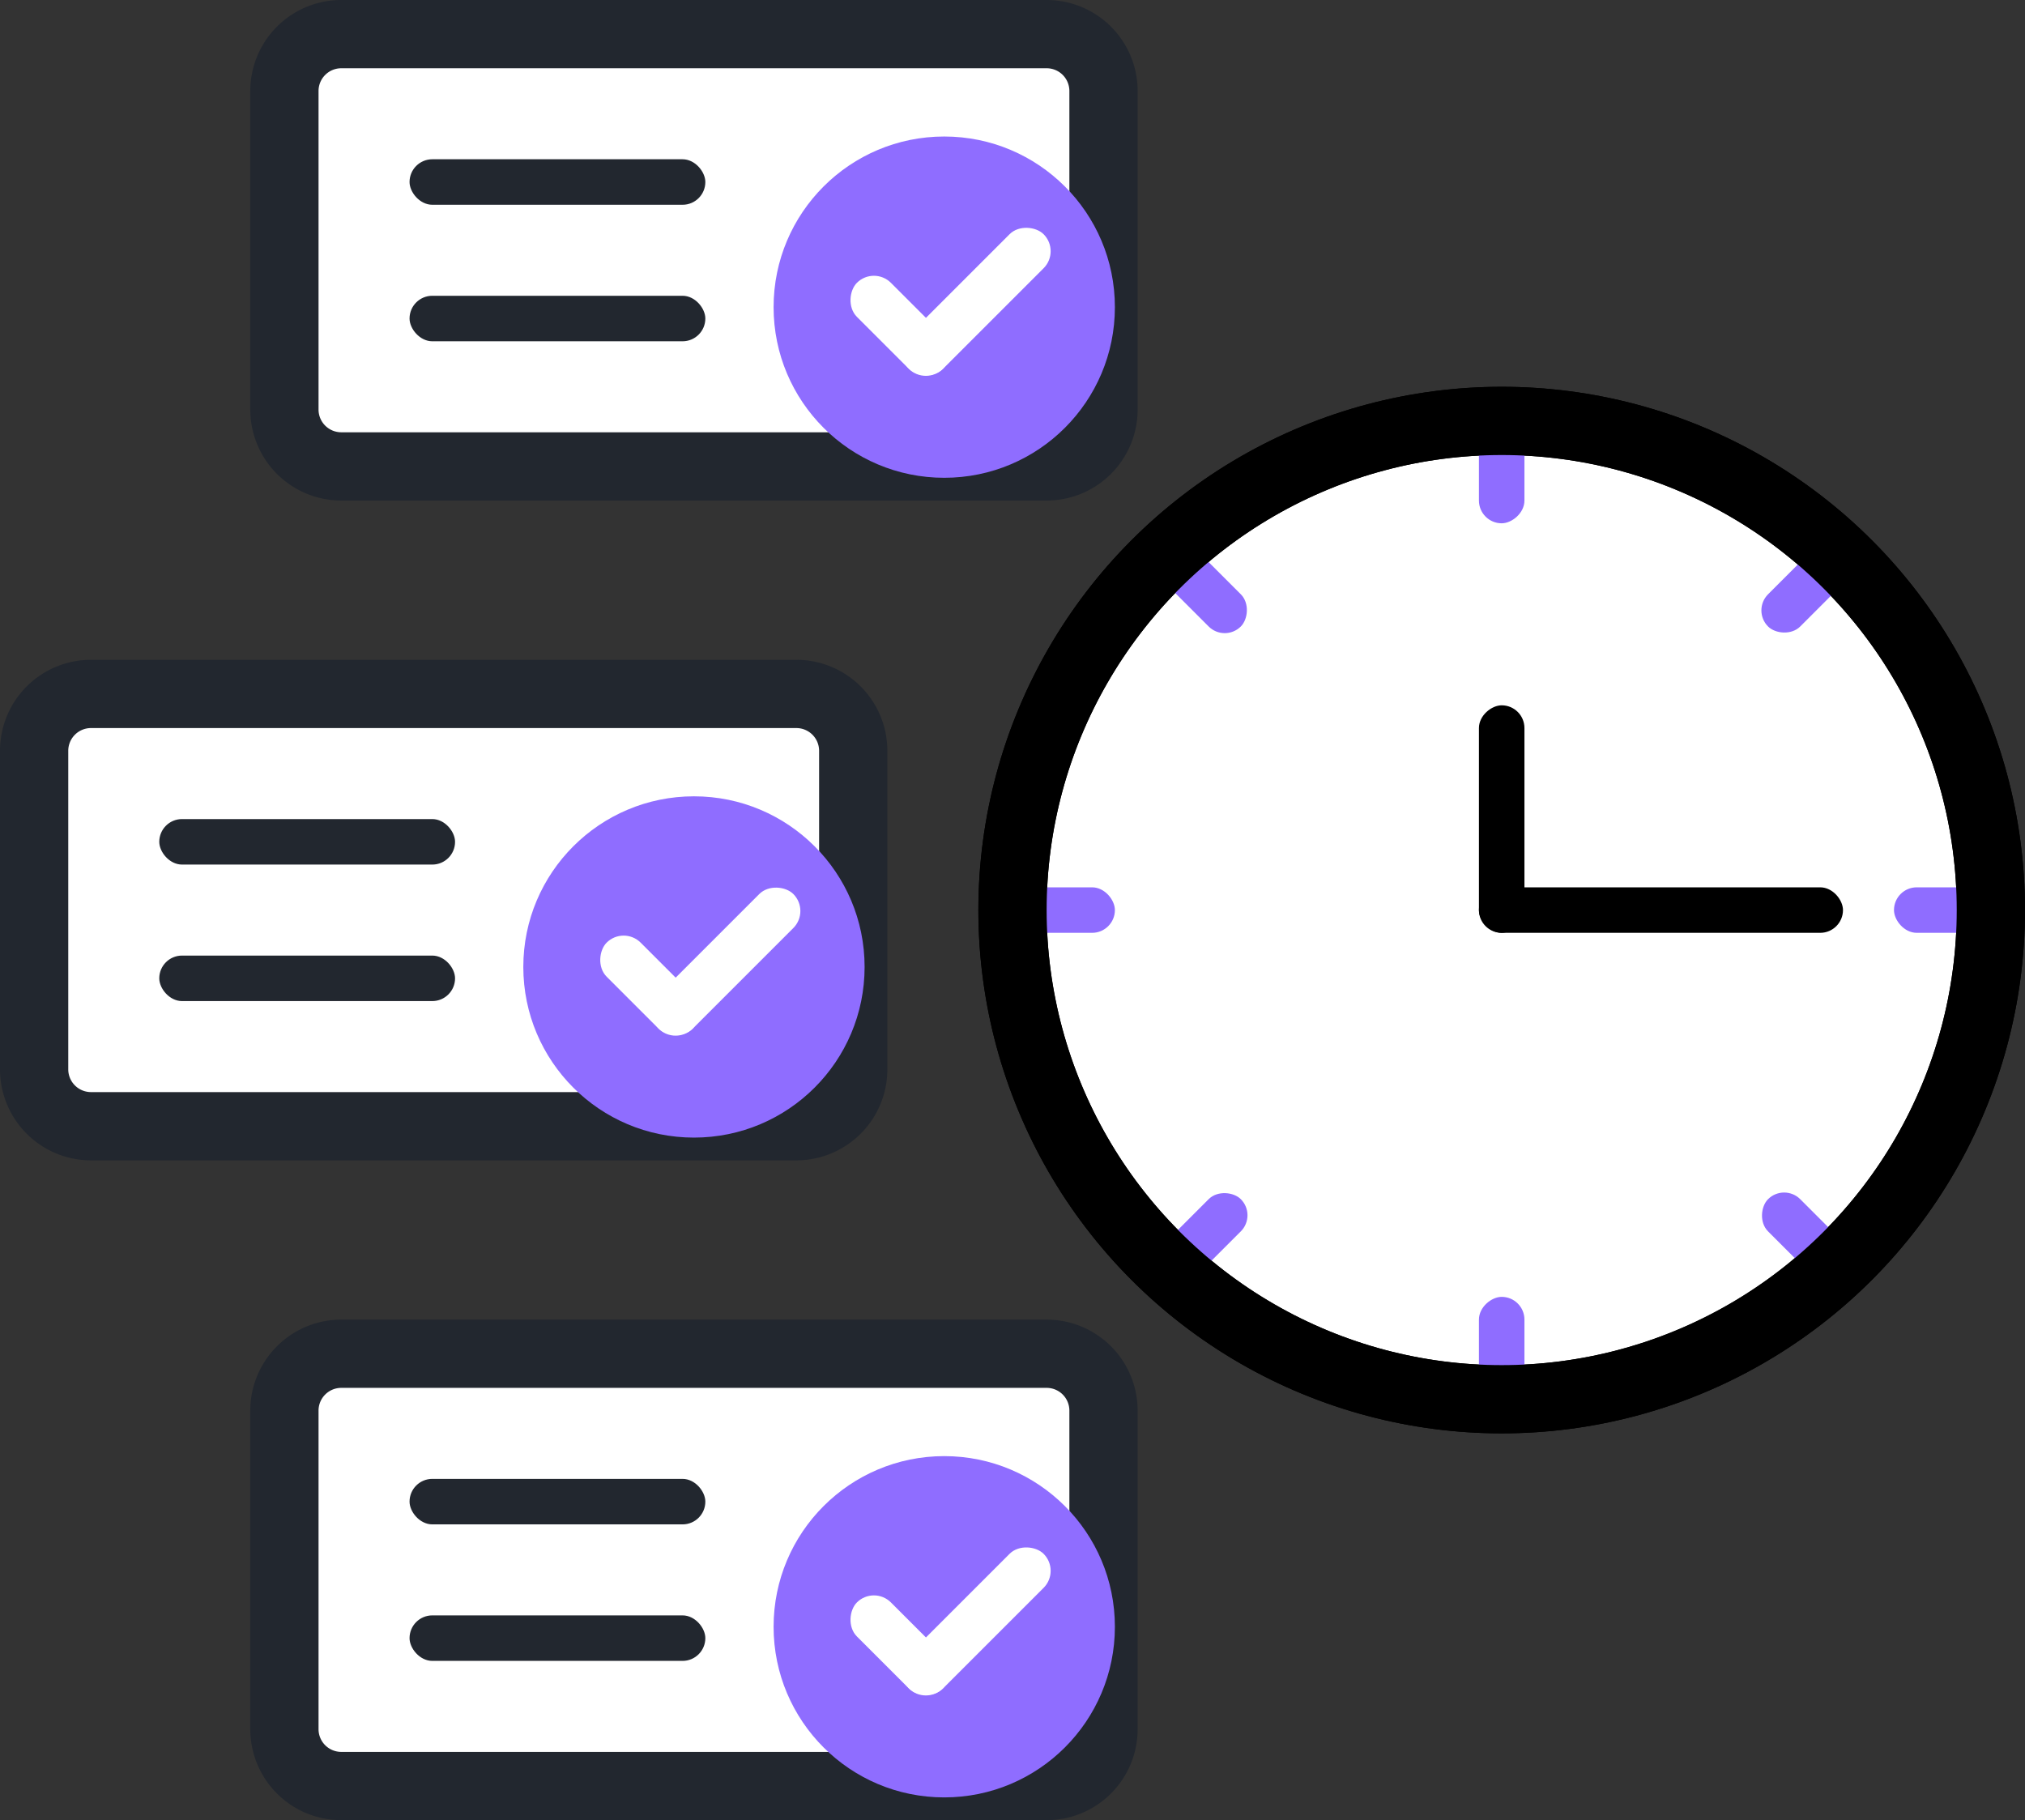 <svg width="89" height="80" fill="none" xmlns="http://www.w3.org/2000/svg"><rect width="100%" height="100%" fill="#333333" stroke="none"/><circle cx="66" cy="40" r="21.5" fill="#fff" stroke="#000" stroke-width="3"/><rect x="45" y="39" width="4" height="2" rx="1" fill="#8F6DFF"/><rect x="67" y="57" width="4" height="2" rx="1" transform="rotate(90 67 57)" fill="#8F6DFF"/><rect x="55.242" y="53.414" width="4" height="2" rx="1" transform="rotate(135 55.242 53.414)" fill="#8F6DFF"/><rect x="53.828" y="28.242" width="4" height="2" rx="1" transform="rotate(-135 53.828 28.242)" fill="#8F6DFF"/><rect x="87.242" y="41" width="4" height="2" rx="1" transform="rotate(-180 87.242 41)" fill="#8F6DFF"/><rect x="77" y="26.828" width="4" height="2" rx="1" transform="rotate(-45 77 26.828)" fill="#8F6DFF"/><rect x="78.414" y="52" width="4" height="2" rx="1" transform="rotate(45 78.414 52)" fill="#8F6DFF"/><rect x="65" y="23" width="4" height="2" rx="1" transform="rotate(-90 65 23)" fill="#8F6DFF"/><circle cx="66" cy="40" r="21.5" stroke="#000" stroke-width="3"/><path d="M12.5 4A2.5 2.5 0 0115 1.5h31A2.5 2.5 0 0148.5 4v14a2.5 2.5 0 01-2.5 2.5H15a2.5 2.5 0 01-2.5-2.5V4zm-11 29A2.5 2.5 0 014 30.5h31a2.5 2.5 0 012.5 2.5v14a2.5 2.5 0 01-2.5 2.5H4A2.5 2.5 0 011.5 47V33zm11 29a2.5 2.5 0 012.5-2.5h31a2.5 2.5 0 012.5 2.5v14a2.5 2.5 0 01-2.5 2.5H15a2.5 2.5 0 01-2.5-2.5V62z" fill="#fff" stroke="#22272F" stroke-width="3"/><rect x="18" y="7" width="13" height="2" rx="1" fill="#22272F"/><rect x="18" y="13" width="13" height="2" rx="1" fill="#22272F"/><rect x="7" y="36" width="13" height="2" rx="1" fill="#22272F"/><rect x="7" y="42" width="13" height="2" rx="1" fill="#22272F"/><rect x="18" y="65" width="13" height="2" rx="1" fill="#22272F"/><rect x="18" y="71" width="13" height="2" rx="1" fill="#22272F"/><circle cx="41.5" cy="13.5" r="7.5" fill="#8F6DFF"/><rect x="46.615" y="11.042" width="8.366" height="2.115" rx="1.058" transform="rotate(135 46.615 11.042)" fill="#fff"/><rect x="65" y="41" width="10" height="2" rx="1" transform="rotate(-90 65 41)" fill="#000"/><rect x="65" y="39" width="16" height="2" rx="1" fill="#000"/><rect x="38.409" y="11.684" width="5.343" height="2.115" rx="1.058" transform="rotate(45 38.41 11.684)" fill="#fff"/><circle cx="30.5" cy="42.5" r="7.5" fill="#8F6DFF"/><rect x="35.615" y="40.042" width="8.366" height="2.115" rx="1.058" transform="rotate(135 35.615 40.042)" fill="#fff"/><rect x="27.41" y="40.684" width="5.343" height="2.115" rx="1.058" transform="rotate(45 27.41 40.684)" fill="#fff"/><circle cx="41.5" cy="71.5" r="7.5" fill="#8F6DFF"/><rect x="46.615" y="69.042" width="8.366" height="2.115" rx="1.058" transform="rotate(135 46.615 69.042)" fill="#fff"/><rect x="38.409" y="69.684" width="5.343" height="2.115" rx="1.058" transform="rotate(45 38.41 69.684)" fill="#fff"/></svg>